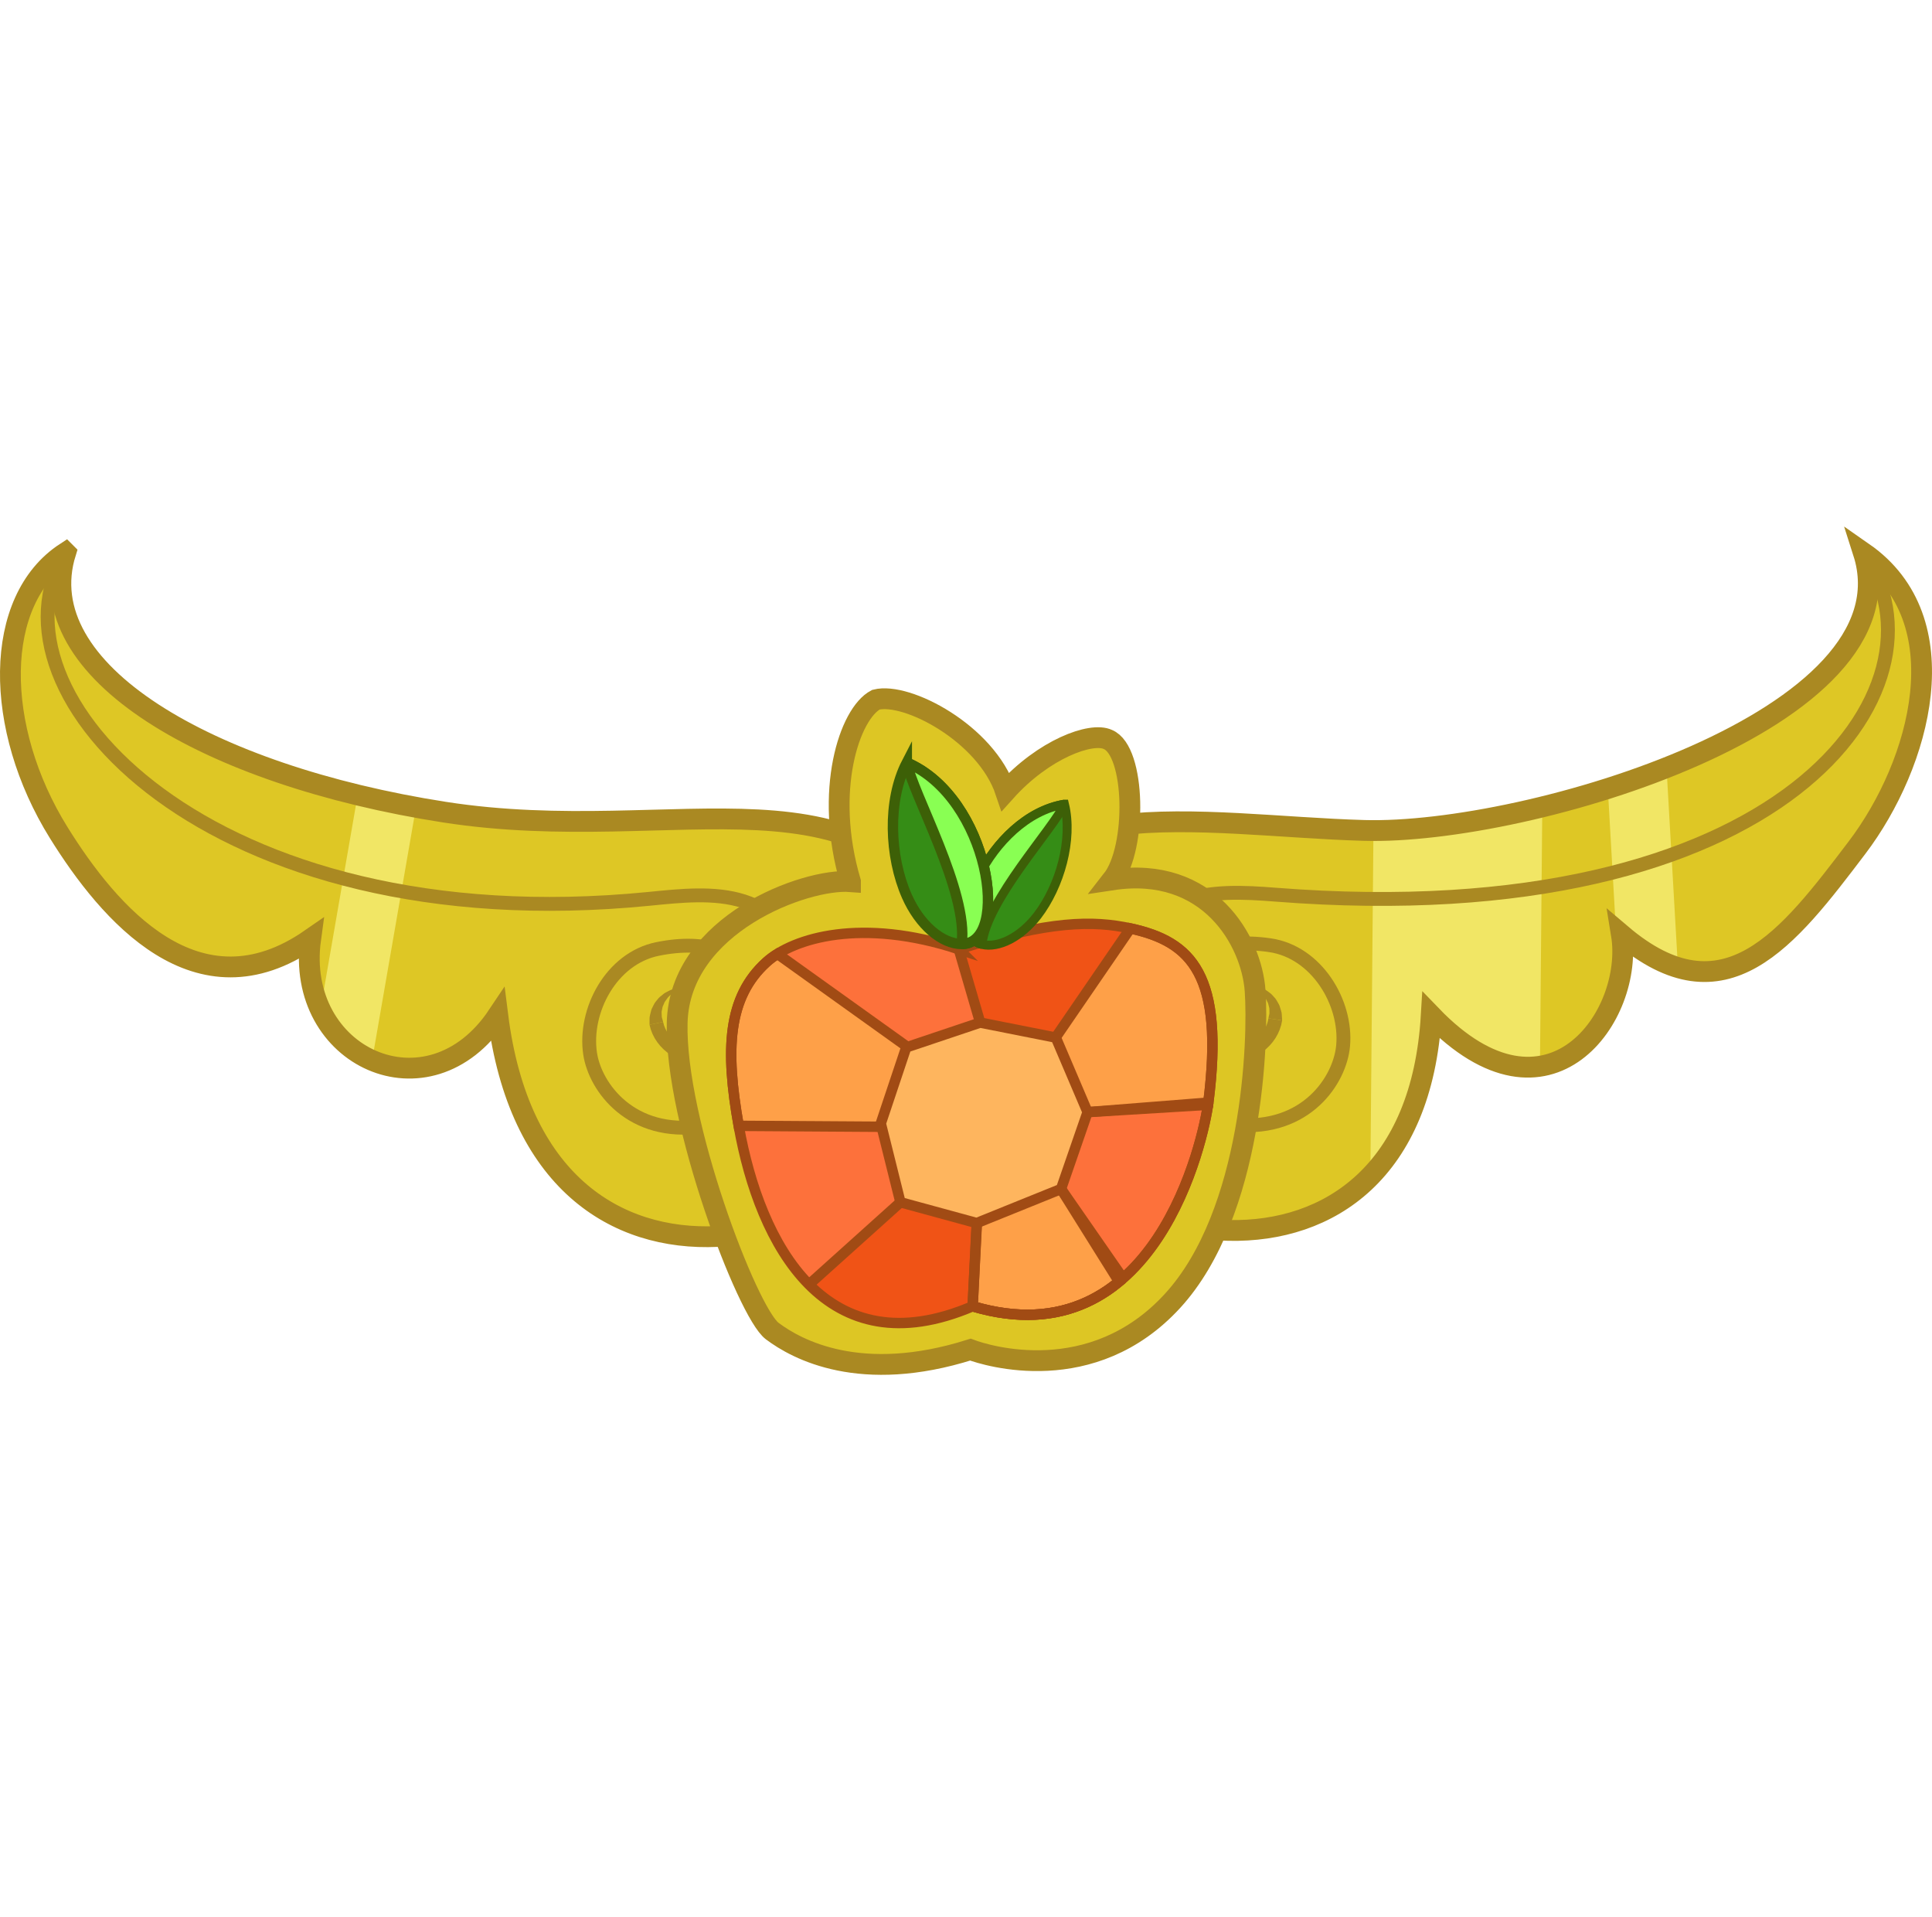 <?xml version="1.0" encoding="UTF-8" standalone="no"?>
<!-- Created with Inkscape (http://www.inkscape.org/) -->

<svg
   xmlns:dc="http://purl.org/dc/elements/1.1/"
   xmlns:cc="http://creativecommons.org/ns#"
   xmlns:rdf="http://www.w3.org/1999/02/22-rdf-syntax-ns#"
   xmlns:svg="http://www.w3.org/2000/svg"
   xmlns="http://www.w3.org/2000/svg"
   xmlns:xlink="http://www.w3.org/1999/xlink"
   xmlns:sodipodi="http://sodipodi.sourceforge.net/DTD/sodipodi-0.dtd"
   xmlns:inkscape="http://www.inkscape.org/namespaces/inkscape"
   width="278.717"
   height="276.49"
   id="svg4060"
   version="1.1"
   inkscape:version="0.48.4 r9939"
   sodipodi:docname="element_of_honesty.svg">
  <defs
     id="defs4062">
    <clipPath
       id="SVGID_8_">
      <use
         height="1052.362"
         width="744.094"
         y="0"
         x="0"
         style="overflow:visible"
         xlink:href="#SVGID_7_"
         overflow="visible"
         id="use197" />
    </clipPath>
  </defs>
  <sodipodi:namedview
     id="base"
     pagecolor="#ffffff"
     bordercolor="#666666"
     borderopacity="1.0"
     inkscape:pageopacity="0.0"
     inkscape:pageshadow="2"
     inkscape:zoom="0.35"
     inkscape:cx="452.92977"
     inkscape:cy="138.2449"
     inkscape:document-units="px"
     inkscape:current-layer="layer1"
     showgrid="false"
     fit-margin-top="78.2"
     fit-margin-left="0"
     fit-margin-right="0"
     fit-margin-bottom="78.2"
     inkscape:window-width="705"
     inkscape:window-height="423"
     inkscape:window-x="1305"
     inkscape:window-y="250"
     inkscape:window-maximized="0" />
  <g
     inkscape:label="Layer 1"
     inkscape:groupmode="layer"
     id="layer1"
     transform="translate(-363.499,-394.117)">
    <g
       transform="translate(1.421,119.643)"
       id="g186">
      <g
         id="BAND_3_">
        <g
           id="outlines_4_">
          <path
             style="fill:#dec725"
             inkscape:connector-curvature="0"
             d="m 371.556,354.174 c -5.334,17.072 20.545,32.119 54.605,37.429 34.06,5.31 61.449,-8.867 75.423,19.624 5.352,-23.991 33.637,-17.648 57.305,-16.98 23.666,0.666 79.668,-16.098 72.002,-40.072 13.998,9.738 8.252,30.471 -0.914,42.553 -9.936,13.097 -19.088,25.185 -33.992,12.521 1.904,11.663 -10.428,29.33 -27.43,11.68 -2.666,44.984 -53.332,35.318 -65.998,7.15 -13.001,27.834 -62.667,40.501 -68.667,-7.15 -10,14.984 -29.334,5.984 -26.998,-11.017 -16.336,11.335 -29.09,-3.688 -36.336,-15.332 -9.394,-15.1 -9.539,-33.536 1,-40.406 z"
             id="path190" />
          <g
             id="REFL_4_">
            <defs
               id="defs193">
              <path
                 inkscape:connector-curvature="0"
                 id="SVGID_7_"
                 d="m 371.556,354.174 c -5.334,17.072 20.545,32.119 54.605,37.429 34.06,5.31 73.183,19.712 75.775,32.045 1.328,-10.669 33.285,-30.069 56.953,-29.401 23.666,0.666 79.668,-16.098 72.002,-40.072 13.998,9.738 8.252,30.471 -0.914,42.553 -9.936,13.097 -19.088,25.185 -33.992,12.521 1.904,11.663 -10.428,29.33 -27.43,11.68 -2.666,44.984 -53.332,35.318 -65.998,7.15 -13.001,27.834 -62.667,40.501 -68.667,-7.15 -10,14.984 -29.334,5.984 -26.998,-11.017 -16.336,11.335 -29.09,-3.688 -36.336,-15.332 -9.394,-15.1 -9.539,-33.536 1,-40.406 z" />
            </defs>
            <clipPath
               id="clipPath4022">
              <use
                 height="1052.362"
                 width="744.094"
                 y="0"
                 x="0"
                 style="overflow:visible"
                 xlink:href="#SVGID_7_"
                 overflow="visible"
                 id="use4024" />
            </clipPath>
            <g
               clip-path="url(#SVGID_8_)"
               id="g199">
              <rect
                 style="fill:#f1e665"
                 x="559.854"
                 y="388.404"
                 transform="matrix(1,0.009,-0.009,1,3.915,-5.31)"
                 width="24.323"
                 height="58.505"
                 id="rect201" />
              <rect
                 style="fill:#f1e665"
                 x="594.833"
                 y="383.992"
                 transform="matrix(0.998,-0.057,0.057,0.998,-21.743,34.684)"
                 width="8.629"
                 height="31.517"
                 id="rect203" />
              <rect
                 style="fill:#f1e665"
                 x="410.732"
                 y="387.92"
                 transform="matrix(0.985,0.171,-0.171,0.985,75.733,-64.878)"
                 width="8.596"
                 height="39.819"
                 id="rect205" />
            </g>
          </g>
          <g
             id="g207">
            <path
               style="fill:none;stroke:#aa8922;stroke-width:2;stroke-miterlimit:10"
               inkscape:connector-curvature="0"
               stroke-miterlimit="10"
               d="m 546.056,421.494 c -0.475,3.161 -3.691,5.506 -7.186,5.242 -4.359,-0.329 -7.412,-5.799 -6.816,-9.747 0.742,-4.938 5.891,-7.254 13.219,-6.19 6.764,0.981 11.131,8.301 10.566,14.514 -0.449,4.932 -5.283,12.266 -15.439,11.389 -10.645,-0.919 -19.289,-6.312 -16.713,-19.873 2.734,-14.392 13.291,-14.032 22.416,-13.317 73.27,5.738 98.426,-29.954 84.789,-49.337"
               id="path209" />
            <g
               id="g211">
              <path
                 style="fill:#aa8922"
                 inkscape:connector-curvature="0"
                 d="m 541.688,416.538 c 0,0 0.117,0.004 0.32,0.011 0.104,0.004 0.229,0.008 0.371,0.012 0.143,0.014 0.303,-0.011 0.479,0.043 0.178,0.041 0.373,0.086 0.578,0.133 0.219,0.037 0.424,0.123 0.633,0.224 0.207,0.103 0.447,0.181 0.652,0.32 0.207,0.148 0.414,0.299 0.623,0.45 0.211,0.155 0.363,0.371 0.547,0.561 0.191,0.187 0.332,0.403 0.451,0.63 0.117,0.225 0.271,0.434 0.342,0.659 0.072,0.23 0.139,0.447 0.201,0.648 0.145,0.406 0.098,0.766 0.137,1.016 0.014,0.254 0.021,0.398 0.021,0.398 l -1.979,-0.297 c 0,0 0.018,-0.088 0.047,-0.24 0.01,-0.151 0.133,-0.383 0.1,-0.656 -0.002,-0.143 -0.004,-0.295 -0.008,-0.457 0.002,-0.168 -0.074,-0.326 -0.107,-0.508 -0.035,-0.184 -0.09,-0.369 -0.193,-0.537 -0.098,-0.17 -0.162,-0.377 -0.293,-0.537 -0.131,-0.165 -0.264,-0.33 -0.393,-0.492 -0.137,-0.162 -0.314,-0.273 -0.467,-0.411 -0.156,-0.138 -0.314,-0.263 -0.484,-0.339 -0.168,-0.092 -0.326,-0.179 -0.475,-0.259 -0.143,-0.096 -0.313,-0.116 -0.443,-0.167 -0.137,-0.041 -0.256,-0.078 -0.354,-0.109 -0.194,-0.062 -0.306,-0.096 -0.306,-0.096 z"
                 id="path213" />
            </g>
          </g>
          <g
             id="g215">
            <path
               style="fill:none;stroke:#aa8922;stroke-width:2;stroke-miterlimit:10"
               inkscape:connector-curvature="0"
               stroke-miterlimit="10"
               d="m 456.76,422.068 c 0.653,3.129 3.996,5.286 7.472,4.825 4.333,-0.576 7.07,-6.209 6.252,-10.118 -1.023,-4.888 -6.294,-6.908 -13.55,-5.43 -6.698,1.364 -10.643,8.92 -9.725,15.09 0.729,4.898 5.969,11.946 16.06,10.494 10.575,-1.523 18.9,-7.398 15.56,-20.791 -3.548,-14.213 -14.028,-12.926 -23.137,-12.022 -63.414,6.286 -96.651,-29.816 -84.136,-49.942"
               id="path217" />
            <g
               id="g219">
              <path
                 style="fill:#aa8922"
                 inkscape:connector-curvature="0"
                 d="m 460.838,416.872 c 0,0 -0.109,0.041 -0.302,0.112 -0.096,0.036 -0.212,0.08 -0.346,0.13 -0.129,0.058 -0.296,0.087 -0.435,0.191 -0.143,0.088 -0.296,0.184 -0.459,0.285 -0.165,0.085 -0.315,0.219 -0.463,0.365 -0.145,0.147 -0.316,0.269 -0.443,0.438 -0.12,0.169 -0.243,0.342 -0.365,0.514 -0.12,0.168 -0.173,0.377 -0.261,0.553 -0.095,0.174 -0.138,0.363 -0.162,0.548 -0.024,0.183 -0.091,0.345 -0.08,0.512 0.007,0.162 0.014,0.315 0.02,0.457 -0.018,0.275 0.119,0.499 0.137,0.65 0.038,0.15 0.06,0.236 0.06,0.236 l -1.957,0.41 c 0,0 -10e-4,-0.146 -10e-4,-0.398 0.024,-0.253 -0.043,-0.608 0.078,-1.023 0.051,-0.204 0.105,-0.425 0.163,-0.658 0.059,-0.229 0.2,-0.447 0.305,-0.678 0.106,-0.232 0.234,-0.458 0.414,-0.655 0.173,-0.198 0.313,-0.423 0.515,-0.59 0.199,-0.163 0.398,-0.325 0.596,-0.485 0.198,-0.15 0.433,-0.242 0.634,-0.356 0.203,-0.113 0.403,-0.21 0.618,-0.259 0.203,-0.06 0.395,-0.114 0.571,-0.166 0.171,-0.063 0.334,-0.048 0.476,-0.069 0.142,-0.014 0.266,-0.024 0.368,-0.033 0.203,-0.02 0.319,-0.031 0.319,-0.031 z"
                 id="path221" />
            </g>
          </g>
          <path
             style="fill:none;stroke:#aa8922;stroke-width:3;stroke-miterlimit:10"
             inkscape:connector-curvature="0"
             stroke-miterlimit="10"
             d="m 371.556,354.174 c -5.334,17.072 20.545,32.119 54.605,37.429 34.06,5.31 61.449,-8.867 75.423,19.624 5.352,-23.991 33.637,-17.648 57.305,-16.98 23.666,0.666 79.668,-16.098 72.002,-40.072 13.998,9.738 8.252,30.471 -0.914,42.553 -9.936,13.097 -19.088,25.185 -33.992,12.521 1.904,11.663 -10.428,29.33 -27.43,11.68 -2.666,44.984 -53.332,35.318 -65.998,7.15 -13.001,27.834 -62.667,40.501 -68.667,-7.15 -10,14.984 -29.334,5.984 -26.998,-11.017 -16.336,11.335 -29.09,-3.688 -36.336,-15.332 -9.394,-15.1 -9.539,-33.536 1,-40.406 z"
             id="path223" />
        </g>
      </g>
      <g
         id="g225">
        <path
           style="fill:#ddc624;stroke:#aa8922;stroke-width:3;stroke-miterlimit:10"
           inkscape:connector-curvature="0"
           stroke-miterlimit="10"
           d="m 484.77,401.627 c -3.875,-13.125 -0.125,-24.25 3.672,-26.237 4.454,-1.138 15.891,4.862 18.704,13.237 5.5,-6.126 12.375,-8.625 14.75,-7.5 4,1.625 4.25,15.625 0.625,20.25 14,-2.125 20.125,8.875 20.625,16 0.5,7.125 -0.309,32.045 -11.904,44.71 -11.595,12.665 -26.863,7.915 -29.168,7.04 -15.803,5 -25.021,0.014 -28.6,-2.681 -3.579,-2.695 -14.079,-30.278 -13.704,-44.486 0.375,-14.208 18.5,-20.835 25,-20.333 z"
           id="path227" />
        <g
           id="g229">
          <g
             id="g231">
            <path
               style="fill:#fd713b"
               inkscape:connector-curvature="0"
               d="m 500.396,411.377 c -13.917,-4.583 -23.834,-1.667 -27.733,1.848 -5.635,5.079 -5.97,12.628 -4.018,23.628 3.065,17.268 12.667,35.025 33.75,26.024 26.416,7.836 33.345,-24.195 34,-29.375 2.332,-18.46 -2.417,-23.21 -11.25,-25.125 -5.322,-1.153 -11.667,-1.167 -24.749,3 z"
               id="path233" />
            <path
               style="fill:#f05316"
               inkscape:connector-curvature="0"
               d="m 500.396,411.377 c 13.082,-4.167 19.428,-4.153 24.75,-3 l -16,22.417 -6.168,20.082 -0.582,12.001 c -10.543,4.5 -18.213,2.311 -23.632,-3.162 l 13.214,-11.839 12.084,-20.879 -0.584,-5.037 -3.082,-10.583 z"
               id="path235" />
            <path
               style="fill:#fea048;stroke:#a14b14;stroke-width:1.5;stroke-miterlimit:10"
               inkscape:connector-curvature="0"
               stroke-miterlimit="10"
               d="m 497.896,437.043 -29.25,-0.19 c -1.952,-11 -1.617,-18.549 4.018,-23.628 0.446,-0.401 0.97,-0.795 1.57,-1.171 l 20.469,14.651 17.507,0.547 12.938,-18.875 c 8.833,1.915 13.582,6.665 11.25,25.125 l -17.418,1.374 -5.416,7.752 1.584,3.332 8.367,13.375 c -5.035,4.15 -11.887,6.28 -21.117,3.542 l 0.582,-12.001 -5.084,-13.833 z"
               id="path237" />
            <g
               id="g239">
              <polyline
                 style="fill:none;stroke:#a14b14;stroke-width:1.5;stroke-miterlimit:10"
                 stroke-miterlimit="10"
                 points="513.562,443.471 518.978,434.876        536.352,433.817      "
                 id="polyline241" />
              <path
                 style="fill:none;stroke:#a14b14;stroke-width:1.5;stroke-miterlimit:10"
                 inkscape:connector-curvature="0"
                 stroke-miterlimit="10"
                 d="m 536.396,433.502 c -0.655,5.18 -7.584,37.211 -34,29.375"
                 id="path243" />
              <polyline
                 style="fill:none;stroke:#a14b14;stroke-width:1.5;stroke-miterlimit:10"
                 stroke-miterlimit="10"
                 points="500.396,411.377 504.333,424.877        503.194,447.195 502.396,462.877      "
                 id="polyline245" />
              <polyline
                 style="fill:none;stroke:#a14b14;stroke-width:1.5;stroke-miterlimit:10"
                 stroke-miterlimit="10"
                 points="478.785,459.736 491.978,447.876        515.146,445.96 524.087,458.844      "
                 id="polyline247" />
            </g>
            <polygon
               style="fill:#feb55e;stroke:#a14b14;stroke-width:1.5;stroke-miterlimit:10"
               stroke-miterlimit="10"
               points="514.396,424.126 518.978,434.876 515.146,445.96 502.978,450.876 491.978,447.876 489.145,436.506 492.812,425.543 503.478,421.96 "
               id="polygon249" />
            <path
               style="fill:none;stroke:#a14b14;stroke-width:1.5;stroke-miterlimit:10"
               inkscape:connector-curvature="0"
               stroke-miterlimit="10"
               d="m 500.396,411.377 c -13.917,-4.583 -23.834,-1.667 -27.733,1.848 -5.635,5.079 -5.97,12.628 -4.018,23.628 3.065,17.268 12.667,35.025 33.75,26.024 26.416,7.836 33.345,-24.195 34,-29.375 2.332,-18.46 -2.417,-23.21 -11.25,-25.125 -5.322,-1.153 -11.667,-1.167 -24.749,3 z"
               id="path251" />
          </g>
          <g
             id="g253">
            <g
               id="g255">
              <path
                 style="fill:#358d16;stroke:#3d6007;stroke-width:1.288;stroke-miterlimit:10"
                 inkscape:connector-curvature="0"
                 stroke-miterlimit="10"
                 d="m 515.642,390.456 c -10.972,1.828 -17.885,18.782 -11.904,20.231 2.387,0.576 5.633,-1.066 8.006,-4.168 3.234,-4.228 5.153,-10.917 3.898,-16.063 z"
                 id="path257" />
              <path
                 style="fill:#89ff53;stroke:#3d6007;stroke-width:1.288;stroke-linejoin:bevel;stroke-miterlimit:10"
                 inkscape:connector-curvature="0"
                 stroke-miterlimit="10"
                 d="m 503.737,410.688 c -5.98,-1.449 0.933,-18.403 11.904,-20.231 -1.573,3.527 -11.22,13.771 -11.904,20.231 z"
                 id="path259" />
            </g>
            <g
               id="g261">
              <path
                 style="fill:#358d16;stroke:#3d6007;stroke-width:1.5;stroke-miterlimit:10"
                 inkscape:connector-curvature="0"
                 stroke-miterlimit="10"
                 d="m 492.896,384.46 c 11.916,5.083 15.083,26.17 7.916,26.166 -2.861,-0.002 -6.082,-2.751 -7.916,-6.916 -2.499,-5.674 -2.836,-13.772 0,-19.25 z"
                 id="path263" />
              <path
                 style="fill:#89ff53;stroke:#3d6007;stroke-width:1.5;stroke-linejoin:bevel;stroke-miterlimit:10"
                 inkscape:connector-curvature="0"
                 stroke-miterlimit="10"
                 d="m 500.812,410.626 c 7.167,0.004 4,-21.083 -7.916,-26.166 0.81,4.425 8.916,18.668 7.916,26.166 z"
                 id="path265" />
            </g>
          </g>
        </g>
      </g>
    </g>
  </g>
</svg>
